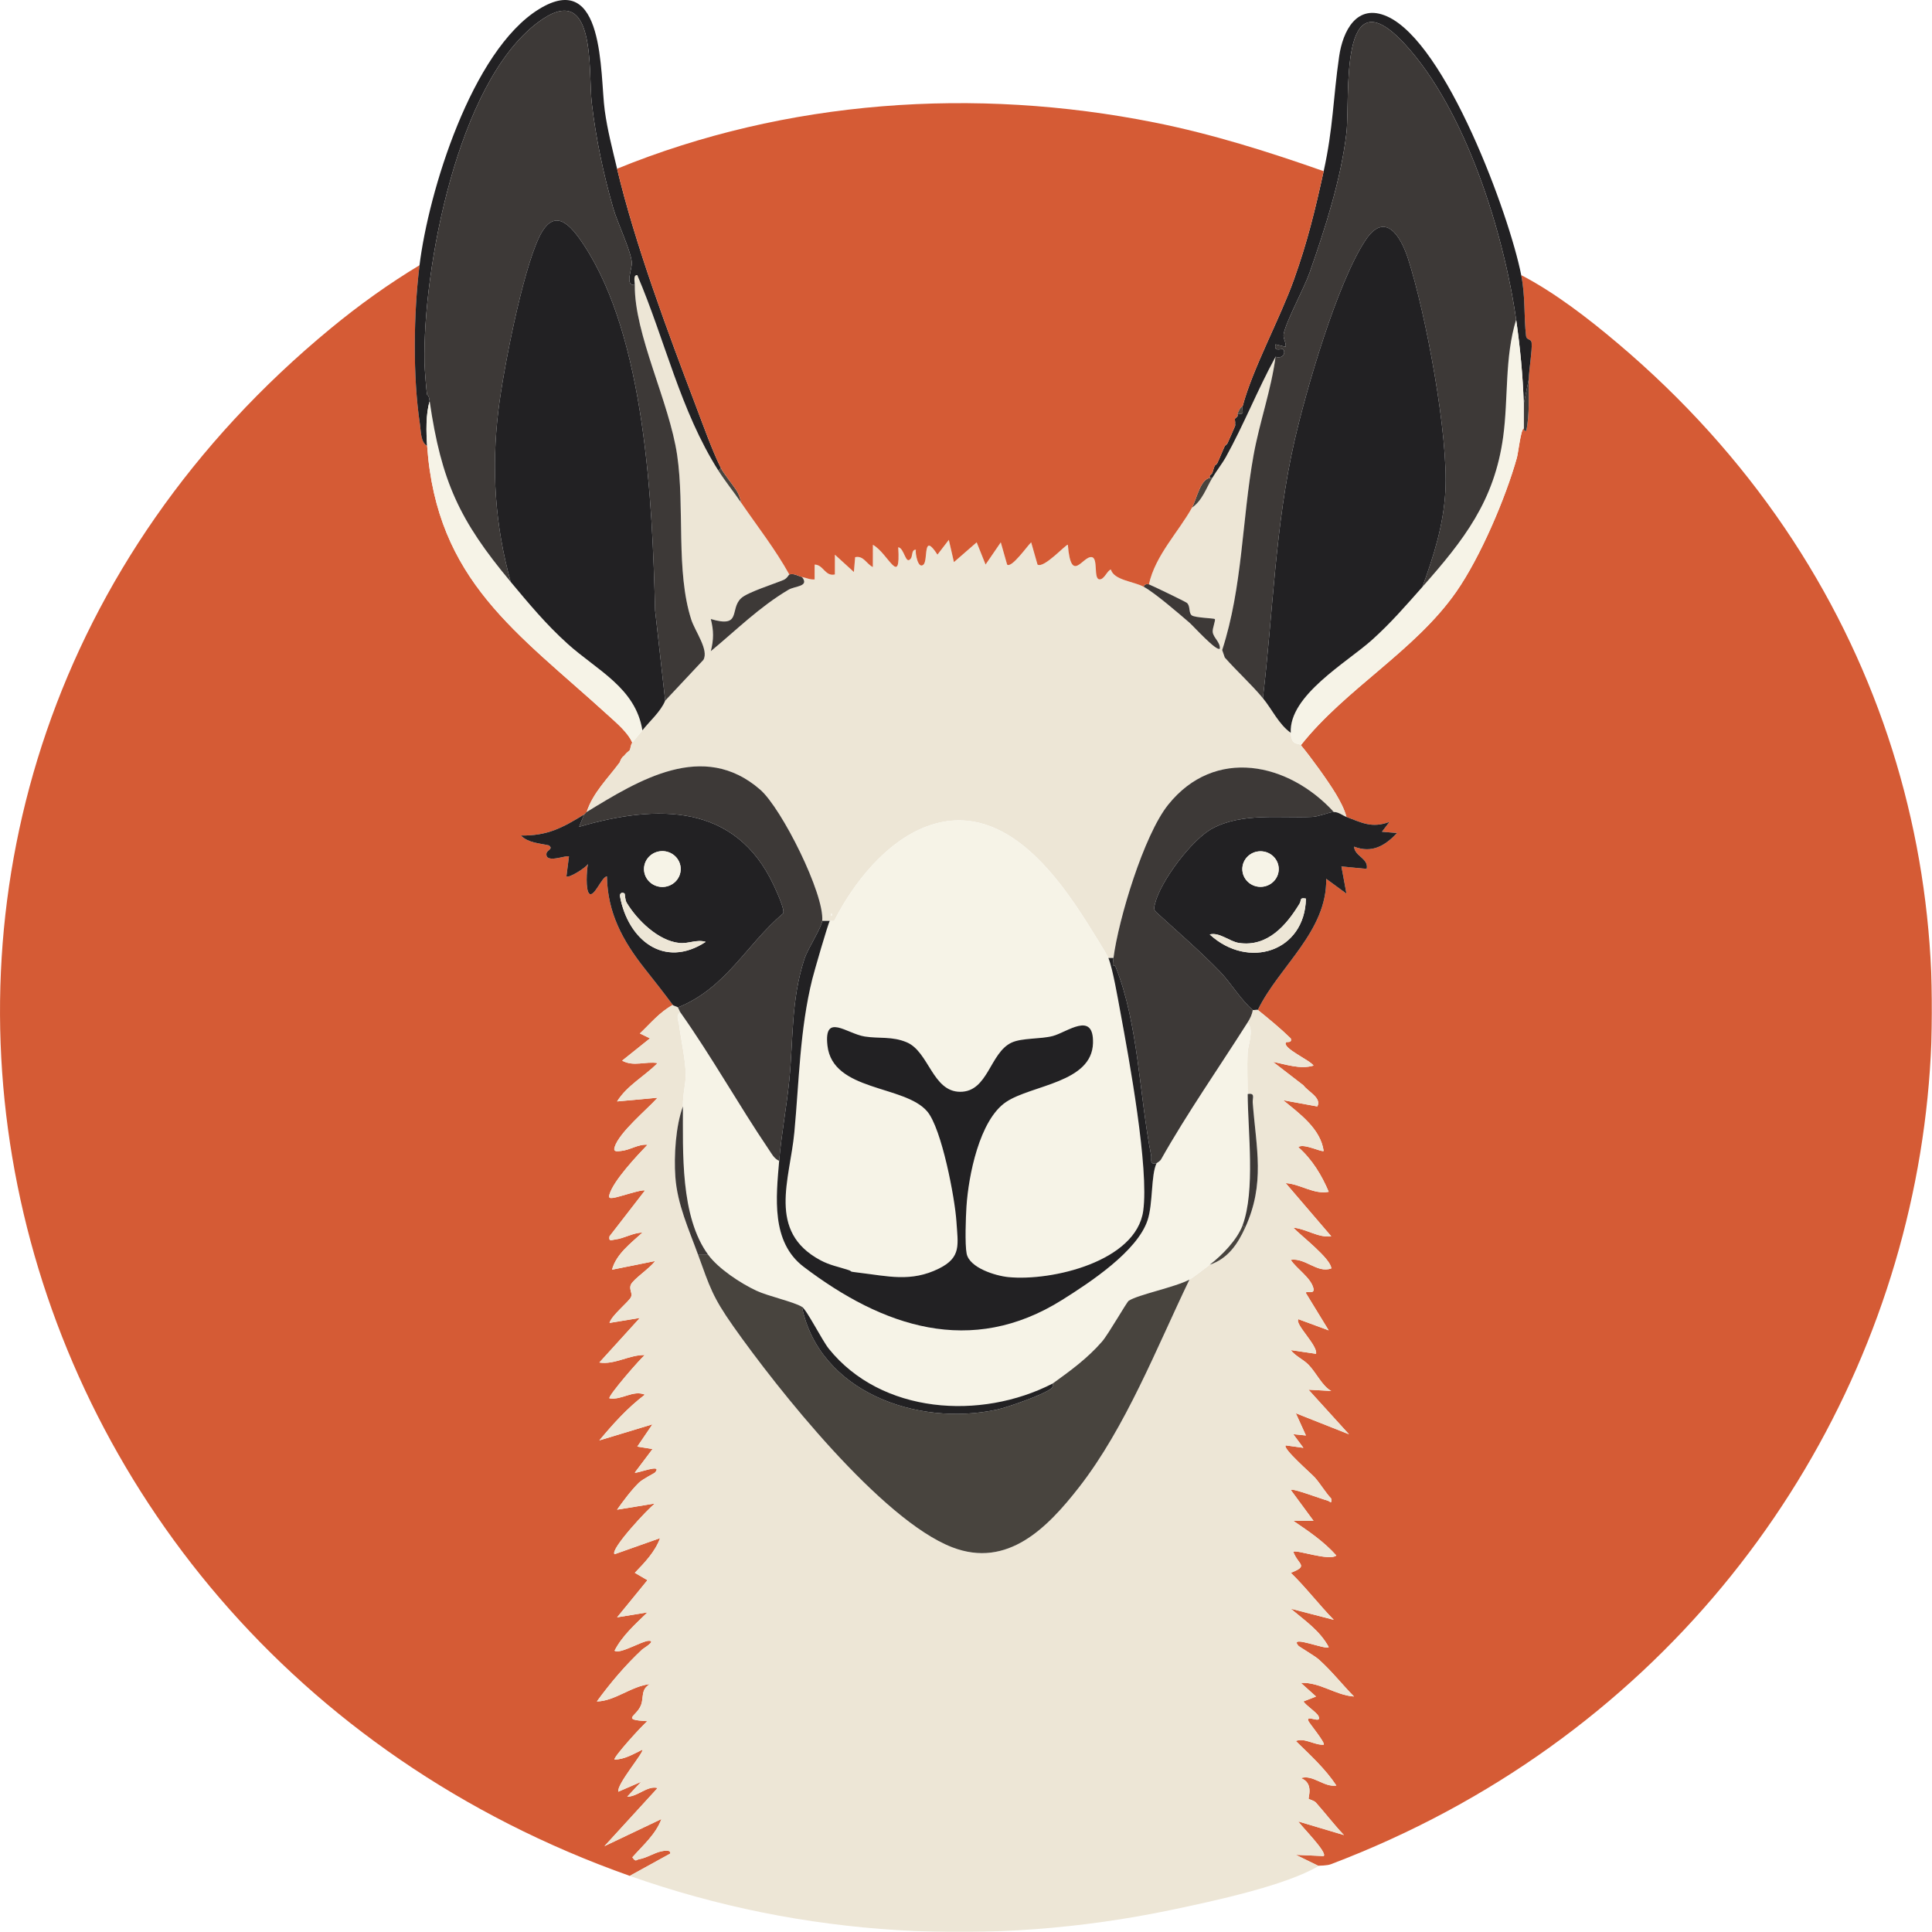 <svg height="2048" viewBox="0 0 2048 2048" width="2048" xmlns="http://www.w3.org/2000/svg" xmlns:xlink="http://www.w3.org/1999/xlink"><mask id="a" fill="#fff"><path d="m0 0h714.652v1686.385h-714.652z" fill="#fff" fill-rule="evenodd"/></mask><mask id="b" fill="#fff"><path d="m0 0h802.652v982.685h-802.652z" fill="#fff" fill-rule="evenodd"/></mask><g fill="none" fill-rule="evenodd"><path d="m452.773 472.589c10.167 143.261 95.561 197.895 192.024 285.804 8.714 7.939 21.026 18.272 25.435 28.918-1.909 2.494-1.823 6.727-2.685 7.868-.819 1.083-3.369 2.573-5.369 5.245-.709.947-1.96 1.647-2.685 2.623-1.756 2.368-2.183 4.563-2.685 5.245-12.336 16.801-28.28 31.952-34.901 52.454-.956.582-1.683 2.012-2.685 2.623-22.608 13.835-38.654 22.791-67.104 22.28 7.815 7.884 19.397 8.141 29.564 10.459 5.399 3.611-1.871 5.211-2.371 8.345-1.871 11.81 21.499 1.374 23.789 3.517l-2.655 20.953c2.269 2.463 20.613-9.132 22.831-13.048-1.401 6.2-2.757 27.732 1.353 31.409 5.122 4.579 13.176-17.876 18.728-18.348.564 38.758 16.913 68.643 40.378 98.272 10.94 13.816 18.978 24.005 29.451 38.108-13.815 7.438-23.7 19.631-34.877 30.198l10.701 5.196-29.505 23.63c12.347 6.764 24.769.435 37.559 2.596-14.033 14.142-32.192 23.533-42.941 40.638l42.941-3.921c-11.464 12.757-40.864 36.786-45.589 52.517-1.595 5.308 3.034 4.23 6.661 3.903 9.939-.902 18.25-7.42 28.229-6.575-10.959 11.417-35.832 37.751-40.251 52.511-1.205 4.021.209 4.249 3.869 3.811 5.93-.713 31.279-9.589 33.671-7.776l-37.564 48.527c-1.009 5.893 2.07 3.806 6.092 3.341 9.38-1.081 19.042-7.291 28.788-7.283-12.205 11.199-27.797 22.739-32.203 39.301l45.613-9.179c-4.478 6.919-23.045 19.153-25.623 25.031-2.185 4.98 1.914 8.883.234 12.964-2.048 4.975-20.54 19.308-22.903 27.604l32.184-5.277-42.928 47.235c16.017 2.722 32.106-8.458 48.338-7.881-3.447 1.925-40.031 44.093-37.612 45.871 13.123 2.119 24.782-9.127 37.572-3.921-18.479 13.982-33.639 30.89-48.311 48.507l56.322-17.05-16.079 23.607 16.122 2.636-18.766 24.915c1.78 1.542 30.264-10.407 21.443-.037-.652.766-12.986 6.777-17.142 10.824-7.968 7.755-16.626 19.387-23.107 28.54l40.217-6.557c-6.473 4.427-48.072 48.871-42.888 53.778l48.252-17.066c-5.278 14.472-16.111 25.721-26.766 36.783l13.38 7.8-32.176 39.393 32.184-5.277c-12.822 12.515-26.6 24.546-34.887 40.638 5.563 4.099 28.761-10.289 36.206-10.504 8.497-.247-5.845 8.23-6.728 9.053-18.006 16.78-33.779 35.474-48.257 55.255 19.217-.362 36.598-16.35 56.311-18.398-10.017 5.717-6.336 14.05-9.461 22.204-4.824 12.594-22.079 15.377 6.816 17.15-4.416 2.943-37.038 39.002-34.887 40.638 10.795-.126 20.21-6.024 29.505-10.464 2.271 2.287-27.451 36.733-25.507 44.531l24.146-10.483-14.701 15.762c11.273.005 21.349-12.088 32.184-9.172l-56.349 61.623 60.421-28.768c-6.078 16.421-19.689 27.866-30.836 40.607 3.807 5.397 3.861 2.573 7.27 1.988 8.043-1.382 15.893-6.829 23.714-8.403 2.532-.509 9.971-1.98 9.198 2.434l-42.936 23.638c-715.279-253.183-909.9-1151.796-316.83-1640.525 29.499-24.31 61.168-47.103 94.001-66.842-6.29 51.163-7.265 117.848.448 168.725 1.042 6.864.658 19.24 7.606 22.731" fill="#d55b35"/><path d="m64.432 1686.385-24.149-11.815 29.505 1.309c4.314-3.808-23.896-31.776-26.833-36.676l48.311 14.412c-10.341-10.916-19.553-22.993-29.505-34.21-2.397-2.704-7.359-3.483-7.863-4.181-.765-1.067 5.807-16.72-8.245-21.957 12.803-4.173 24.337 9.945 37.599 7.855-11.802-17.805-27.738-32.306-42.968-47.195 9.407-3.735 19.762 4.524 29.518 3.921 2.153-1.652-14.962-22.505-16.079-24.934-3.659-7.957 14.495 3.771 10.685-5.164-1.702-4-13.045-11.157-16.07-15.786l13.386-5.196-16.07-14.435c20.038-1.067 36.547 13.006 56.311 14.425-12.752-12.961-23.837-27.239-37.494-39.406-4.051-3.611-20.436-13.213-21.494-14.435-10.621-12.279 30.576 5.295 32.176 1.38-9.59-17.614-25.322-28.021-40.251-40.644l45.586 11.802c-15.826-16.221-29.787-34.596-45.532-49.855 19.595-7.535 7.678-8.387 2.644-22.282 3.063-2.659 38.219 10.242 45.613 3.934-13.088-14.729-29.352-25.668-45.613-36.744l21.451.026-24.135-32.784c2.258-1.975 32.187 9.56 38.308 11.078 3.544.879 5.144 4.967 4.602-1.867-6.451-6.916-11.174-15.298-17.386-22.369-3.506-3.989-34.469-30.769-30.893-34.05l18.766 2.596-10.712-14.425 13.391 1.314-10.72-23.567 56.322 22.295-42.885-47.25 24.127 1.353c-9.412-4.952-15.893-19.327-24.014-27.69-5.683-5.856-13.813-9.043-18.906-15.626l26.82 3.931c1.879-9.004-22.871-31.464-18.752-36.702l32.13 11.834-24.09-39.387c-.856-3.31 9.603 2.082 7.933-5.098-2.647-11.372-17.893-20.711-24.055-30.266 15.689-2.332 27.926 14.477 42.982 9.127-.263-10.305-32.501-34.973-40.297-43.222 13.555 1.112 26.592 10.981 40.257 9.166l-48.311-56.375c15.456.871 29.991 12.332 45.61 9.185-7.412-17.664-17.644-34.415-32.173-47.253 4.693-4.747 25.188 5.673 26.815 3.937-3.302-23.523-25.427-39.448-42.923-53.768l36.192 6.607c4.924-9.022-9.813-15.657-14.691-22.366l-32.235-24.858c13.95 2.628 28.605 8.159 42.923 3.926-3.487-5.673-33.771-18.734-29.172-24.685.596-.771 6.835 1.004 5.004-4.141-10.937-10.701-23.021-20.564-34.882-30.198 22.656-46.453 73.399-83.105 72.5-138.989l21.451 15.71-5.343-28.823 26.82 2.596c2.279-11.225-12.913-13.31-13.394-23.581 19.118 7.375 32.823-1.007 45.61-14.448l-16.081-1.324 8.025-10.454c-18.82 6.987-29.344.787-45.623-5.256-2.204-8.374-6.806-16.971-11.26-24.407-8.239-13.748-26.75-39.359-37.065-51.651 47.473-59.973 121.071-99.882 164.864-162.845 25.402-36.526 52.166-99.127 64.134-141.916 1.375-4.915 4.255-30.704 7.254-30.942.188-.016-.392 3.079 2.658 2.623 3.828-18.173 2.261-38.071 2.712-55.076.306-11.516 3.619-29.185 2.985-38.123-.349-4.936-5.308-2.589-5.906-7.608-2.454-20.585-.521-41.027-5.133-64.421 35.733 18.584 71.214 46.039 102.058 72.084 564.411 476.646 378.441 1353.865-303.976 1612.499-3.879 1.471-12.191 1.403-12.857 1.802" fill="#d55b35" mask="url(#a)" transform="translate(1333.348 291.624)"/><path d="m1620.609 401.776c-.451 17.005 1.117 36.904-2.712 55.076-3.05.456-2.47-2.638-2.658-2.623v-26.227z" fill="#3d3937"/><path d="m656.809 808.292c.502-.682.929-2.877 2.685-5.245z" fill="#f6f3e7"/><path d="m662.178 800.424c2-2.673 4.551-4.162 5.369-5.245z" fill="#f6f3e7"/><path d="m85.896 2.623c1.106 1.537 1.584 3.693 2.685 5.245-5.289 2.662-1.898 9.132-1.38 13.1 2.048 15.684 7.187 39.005 7.042 53.844-.091 9.489-3.02 18.736-2.977 32.718-7.627 20.633-9.614 52.239-8.019 74.712 2.065 29.125 14.323 55.624 24.127 82.649 12.403 34.189 15.316 44.51 36.992 75.326 46.783 66.516 157.295 205.692 232.332 234.625 58.765 22.66 101.118-20.842 134.489-63.645 49.497-63.495 82.331-148.074 117.014-220.08 3.224-1.702 17.185-12.455 21.477-15.736 19.405-6.565 29.642-21.928 37.586-39.34 21.443-46.996 11.713-84.018 8.019-132.529-.381-5.009 3.007-10.551-5.334-9.095-.083-14.33-.733-29.067-.11-43.382.443-10.166 7.163-23.305.11-32.676 2.513-3.965 4.747-8.387 5.369-13.113.647.535 4.704-.54 5.369 0 11.861 9.633 23.945 19.497 34.882 30.198 1.831 5.146-4.408 3.37-5.004 4.141-4.599 5.951 25.684 19.012 29.172 24.685-14.317 4.233-28.973-1.298-42.923-3.926l32.235 24.858c4.878 6.709 19.614 13.344 14.691 22.366l-36.192-6.607c17.496 14.32 39.621 30.245 42.923 53.768-1.627 1.736-22.122-8.684-26.815-3.937 14.529 12.838 24.761 29.589 32.173 47.253-15.619 3.147-30.154-8.314-45.61-9.185l48.311 56.375c-13.665 1.815-26.705-8.054-40.257-9.166 7.796 8.248 40.034 32.917 40.297 43.222-15.056 5.35-27.292-11.459-42.982-9.127 6.161 9.554 21.408 18.894 24.055 30.266 1.67 7.181-8.79 1.789-7.933 5.098l24.09 39.387-32.13-11.834c-4.118 5.237 20.632 27.698 18.752 36.702l-26.82-3.931c5.093 6.583 13.222 9.769 18.906 15.626 8.121 8.364 14.602 22.739 24.014 27.69l-24.127-1.353 42.885 47.25-56.322-22.295 10.72 23.567-13.391-1.314 10.712 14.425-18.766-2.596c-3.576 3.281 27.386 30.061 30.893 34.05 6.212 7.071 10.935 15.453 17.386 22.369.542 6.835-1.058 2.746-4.602 1.867-6.121-1.519-36.05-13.053-38.308-11.078l24.135 32.784-21.451-.026c16.261 11.076 32.525 22.015 45.613 36.744-7.394 6.308-42.549-6.593-45.613-3.934 5.034 13.895 16.951 14.747-2.644 22.282 15.746 15.259 29.706 33.633 45.532 49.855l-45.586-11.802c14.93 12.623 30.662 23.03 40.251 40.644-1.6 3.916-42.796-13.659-32.176-1.38 1.058 1.222 17.44 10.824 21.494 14.435 13.657 12.167 24.742 26.445 37.494 39.406-19.765-1.419-36.275-15.492-56.311-14.425l16.07 14.435-13.386 5.196c3.026 4.629 14.368 11.789 16.07 15.786 3.81 8.935-14.344-2.793-10.685 5.164 1.117 2.429 18.232 23.282 16.079 24.934-9.756.603-20.111-7.656-29.518-3.921 15.23 14.889 31.166 29.39 42.968 47.195-13.262 2.09-24.796-12.028-37.599-7.855 14.052 5.237 7.477 20.89 8.245 21.957.505.698 5.466 1.477 7.863 4.181 9.952 11.217 19.163 23.295 29.505 34.21l-48.311-14.412c2.937 4.899 31.148 32.867 26.833 36.678l-29.505-1.311 24.149 11.815c-34.659 20.73-111.194 37.156-155.207 46.39-192.25 40.339-390.696 29.348-575.026-35.899l42.936-23.638c.773-4.414-6.666-2.943-9.198-2.434-7.82 1.574-15.67 7.021-23.714 8.403-3.41.585-3.463 3.409-7.27-1.988 11.147-12.741 24.758-24.186 30.836-40.607l-60.421 28.768 56.349-61.623c-10.835-2.916-20.911 9.177-32.184 9.172l14.701-15.762-24.146 10.483c-1.944-7.797 27.778-42.244 25.507-44.531-9.294 4.44-18.71 10.339-29.505 10.465-2.15-1.637 30.471-37.696 34.887-40.638-28.895-1.773-11.641-4.556-6.816-17.15 3.125-8.154-.556-16.486 9.461-22.204-19.714 2.048-37.094 18.036-56.311 18.398 14.478-19.78 30.251-38.475 48.257-55.255.883-.824 15.225-9.3 6.728-9.053-7.445.215-30.643 14.603-36.206 10.504 8.288-16.093 22.065-28.123 34.887-40.638l-32.184 5.277 32.176-39.393-13.38-7.8c10.655-11.062 21.488-22.311 26.766-36.783l-48.252 17.066c-5.184-4.907 36.415-49.351 42.888-53.778l-40.217 6.557c6.481-9.153 15.139-20.785 23.107-28.54 4.156-4.047 16.489-10.058 17.142-10.824 8.822-10.37-19.663 1.579-21.443.037l18.766-24.915-16.122-2.636 16.079-23.607-56.322 17.05c14.672-17.617 29.832-34.525 48.311-48.507-12.79-5.206-24.449 6.04-37.572 3.921-2.419-1.778 34.165-43.946 37.612-45.871-16.232-.577-32.321 10.604-48.338 7.881l42.928-47.235-32.184 5.277c2.363-8.296 20.855-22.629 22.903-27.604 1.681-4.081-2.419-7.983-.234-12.964 2.577-5.877 21.145-18.112 25.623-25.031l-45.613 9.179c4.406-16.562 19.998-28.102 32.203-39.301-9.745-.008-19.408 6.203-28.788 7.283-4.022.464-7.101 2.552-6.092-3.341l37.564-48.527c-2.392-1.812-27.741 7.063-33.671 7.776-3.659.438-5.074.21-3.869-3.811 4.419-14.76 29.293-41.095 40.251-52.511-9.979-.845-18.291 5.673-28.229 6.575-3.627.328-8.255 1.406-6.661-3.903 4.725-15.731 34.125-39.76 45.589-52.517l-42.941 3.921c10.749-17.105 28.909-26.497 42.941-40.638-12.79-2.161-25.212 4.167-37.559-2.596l29.505-23.63-10.701-5.196c11.176-10.567 21.061-22.76 34.877-30.198.733.986 4.634 1.6 5.369 2.623" fill="#ede6d6" mask="url(#b)" transform="translate(632.66 1065.315)"/><path d="m825.944 1230.544c-3.214 38.362-8.822 85.901 25.966 112.324 83.706 63.582 177.385 95.767 273.969 35.126 29.668-18.626 79.681-51.517 90.613-84.576 5.839-17.664 3.463-47.578 9.469-60.251.234-.49 3.56-1.936 4.894-4.301 27.593-48.944 61.573-97.545 91.754-145.192 7.053 9.371.333 22.51-.11 32.676-.623 14.315.027 29.051.11 43.382.228 39.76 8.153 102.445-5.369 139.002-5.756 15.56-21.963 32.075-34.901 41.963-4.293 3.281-18.253 14.034-21.477 15.736-15.496 8.18-54.201 15.833-64.336 22.387-2.188 1.416-21.335 35.186-28.254 43.211-15.209 17.64-33.618 31.047-52.383 44.554-76.315 39.214-181.715 32.346-237.369-36.938-6.897-8.587-23.424-41.362-28.415-44.365-9.018-5.429-35.682-11.212-48.284-17.087-16.726-7.797-40.238-23.292-51.049-37.99-29.875-40.623-26.696-109.426-26.847-157.361-.043-13.982 2.886-23.229 2.977-32.718.145-14.839-4.994-38.16-7.042-53.844-.518-3.968-3.909-10.438 1.38-13.1 33.414 47.174 61.546 97.842 93.897 145.611 3.012 4.448 5.426 9.436 10.806 11.75" fill="#f6f3e7"/><path d="m750.773 1330.206c10.811 14.698 34.324 30.192 51.049 37.99 12.602 5.875 39.266 11.658 48.284 17.087 18.444 89.942 122.037 127.347 206.796 108.915 11.456-2.492 49.033-15.697 57.288-22.196 2.768-2.179 1.466-5.248 1.699-5.416 18.766-13.507 37.175-26.914 52.383-44.554 6.918-8.025 26.066-41.795 28.254-43.211 10.135-6.554 48.84-14.207 64.336-22.387-34.683 72.006-67.517 156.585-117.014 220.08-33.371 42.802-75.724 86.305-134.489 63.645-75.037-28.933-185.549-168.109-232.332-234.625-21.676-30.817-24.589-41.137-36.992-75.326z" fill="#48443e"/><path d="m750.773 1330.206h-10.739c-9.804-27.024-22.063-53.524-24.127-82.649-1.595-22.474.392-54.08 8.019-74.712.15 47.935-3.028 116.738 26.847 157.361" fill="#3d3937"/><path d="m1322.609 1159.732c8.341-1.456 4.953 4.086 5.334 9.095 3.694 48.512 13.423 85.534-8.019 132.529l-2.685-2.623c13.523-36.558 5.598-99.242 5.369-139.002" fill="#3d3937"/><path d="m1319.925 1301.356c-7.944 17.412-18.181 32.776-37.586 39.34 12.937-9.888 29.145-26.403 34.901-41.963z" fill="#48443e"/><path d="m1115.889 1466.585c-.234.168 1.069 3.236-1.699 5.416-8.255 6.499-45.833 19.704-57.288 22.196-84.758 18.432-188.352-18.972-206.796-108.915 4.991 3.003 21.518 35.779 28.415 44.365 55.653 69.283 161.054 76.152 237.369 36.938" fill="#222123"/><path d="m880.98 968.276v2.623c1.742-.873 1.742-1.749 0-2.623m-119.468-469.46c7.678 12.083 16.207 22.484 24.162 34.095 17.217 25.125 36.254 49.406 51.009 76.058-.4.134-2.373 4.233-6.049 5.775-10.433 4.377-37.991 13.019-44.848 19.25-12.766 11.603.985 32.141-32.315 22.198 3.171 12.287 3.163 21.794.013 34.079 27.341-22.618 51.43-46.765 82.326-65.1 7.018-4.165 22.573-3.205 14.296-13.58 4.446.921 8.669 3.087 13.41 2.612l.027-15.712c9.329.063 11.039 12.833 21.451 10.465l.04-20.968 20.122 18.346 1.342-15.71c9.072-1.907 11.936 7.212 18.752 10.478l.054-23.604c16.25 9.006 29.585 46.199 26.847 2.623 6.655.726 7.775 20.019 13.558 11.587 1.694-2.468.55-9.413 5.181-8.951-.945 3.003 2.18 21.183 8.043 15.712 5.171-4.826-1.082-35.183 14.803-10.533l12.049-15.678 5.431 23.596 24.1-20.974 9.429 23.546 16.122-23.539 6.717 23.583c4.779 4.16 21.848-20.389 25.499-23.583l6.731 23.581c6.773 4.474 30.56-22.107 32.152-20.966 3.493 42.619 15.77 11.34 25.472 13.095 6.924 1.254 1.434 23.3 8.102 23.552 5.133.194 8.097-9.439 12.043-10.417 3.265 11.406 24.508 12.591 34.955 18.351 11.917 6.57 37 28.199 48.362 37.992 3.793 3.27 28.815 30.953 32.165 27.562.663-6.85-6.757-11.43-7.533-17.622-.491-3.945 3.353-12.665 2.191-13.824-.862-.858-20.852-1.324-24.302-3.824-3.702-2.683-1.324-9.919-5.224-13.255-1.697-1.448-37.798-18.828-40.289-19.652 6.556-30.452 31.287-55.454 45.64-81.303 11.085-7.758 14.927-20.486 21.477-31.472 4.295-7.202 11.112-16.166 14.172-21.682 19.287-34.735 33.907-71.995 52.945-106.83-4.591 35.194-16.97 69.21-23.316 104.422-12.371 68.622-11.541 139.582-33.247 206.465l2.722 7.918c12.886 14.603 28.023 28.238 40.418 43.125 9.391 11.278 16.726 27.633 29.531 36.718.746 14.506 8.416 10.346 10.739 13.113 10.315 12.293 28.825 37.903 37.065 51.651 4.454 7.435 9.055 16.032 11.26 24.407-4.373-1.623-8.331-5.308-13.423-5.245-48.01-52.451-126.14-69.394-175.621-7.648-25.757 32.138-52.577 121.152-57.946 162.386h-5.369c-1.721-4.204-16.409-27.557-20.363-33.872-35.596-56.873-93.091-134.937-172.091-105.618-43.465 16.129-78.275 60.752-98.01 99.725-.604 1.193-4.674.168-4.851.425h-8.054c2.489-28.346-42.952-119.227-65.718-139.057-60.435-52.637-128.934-9.937-183.957 23.659 6.62-20.502 22.565-35.653 34.901-52.454l2.685-5.245c.725-.976 1.976-1.676 2.685-2.623l5.369-5.245c.862-1.141.776-5.374 2.685-7.868 2.129-2.783 7.504-9.025 10.739-13.113 7.987-10.092 19.351-19.783 24.162-31.472l40.426-43.143c6.239-10.357-8.814-30.373-12.819-42.836-16.479-51.292-6.782-118.781-14.921-174.256-8.301-56.571-45.465-127.814-44.901-180.375.032-2.987-1.992-11.044 2.65-10.472 29.446 68.838 45.589 143.678 85.945 207.174" fill="#ede6d6"/><path d="m871.583 976.144c-.631 7.189-15.313 29.466-18.916 40.531-14.221 43.662-11.619 84.839-16.011 128.606-2.819 28.115-8.382 57.45-10.712 85.263-5.38-2.313-7.794-7.302-10.806-11.75-32.35-47.77-60.483-98.437-93.897-145.611-1.101-1.553-1.579-3.708-2.685-5.245 51.149-20.483 72.556-66.661 111.578-99.683 2.277-3.535-7.469-24.459-9.944-29.765-40.426-86.606-123.071-86.339-206.323-62.021l5.356-13.1c1.001-.611 1.729-2.04 2.685-2.623 55.023-33.597 123.522-76.296 183.957-23.659 22.766 19.83 68.207 110.711 65.718 139.057" fill="#3d3937"/><path d="m662.15 947.29c-1.192-1.285-5.812-1.862-4.827 3.386 8.478 45.199 46.426 76.782 90.753 47.749-9.488-2.937-17.998 2.153-27.883 1.172-22.565-2.235-44.963-24.493-55.895-42.658-1.85-3.074-1.809-9.284-2.148-9.649m59.42-26.075c0-10.493-8.709-18.999-19.448-18.999-10.741 0-19.448 8.505-19.448 18.999 0 10.491 8.706 18.996 19.448 18.996 10.739 0 19.448-8.505 19.448-18.996m-102.345-57.846-5.356 13.1c83.252-24.318 165.897-24.588 206.32 62.021 2.475 5.303 12.221 26.229 9.944 29.765-39.022 33.022-60.427 79.197-111.575 99.683-.738-1.023-4.639-1.637-5.369-2.623-10.476-14.102-18.511-24.291-29.454-38.108-23.464-29.631-39.811-59.514-40.375-98.272-5.555.469-13.609 22.927-18.728 18.348-4.11-3.677-2.757-25.212-1.356-31.409-2.218 3.913-20.562 15.511-22.831 13.048l2.658-20.955c-2.293-2.143-25.663 8.293-23.789-3.514.497-3.134 7.767-4.734 2.371-8.345-10.167-2.318-21.749-2.578-29.566-10.459 28.45.511 44.496-8.448 67.106-22.28" fill="#222123"/><path d="m1413.888 860.746c-4.972.06-15.614 4.883-22.868 5.203-34.549 1.513-73.987-4.632-105.682 12.151-21.754 11.519-55.342 56.291-60.915 79.727-.883 3.719-2.102 6.045 1.35 9.234 22.686 20.706 45.967 40.762 67.375 62.779 11.45 11.773 22.586 30.601 34.831 40.72-.623 4.726-2.857 9.148-5.369 13.113-30.181 47.646-64.161 96.247-91.754 145.192-1.334 2.366-4.661 3.811-4.894 4.301-8.049 1.537-4.798-3.806-5.756-8.665-12.583-63.715-13.431-139.123-37.435-199.122-2.175-5.437-4.199 3.543-2.448-9.895 5.369-41.234 32.189-130.248 57.946-162.386 49.481-61.746 127.611-44.803 175.621 7.648" fill="#3d3937"/><path d="m1217.907 619.459c2.491.824 38.592 18.204 40.289 19.652 3.901 3.336 1.522 10.572 5.224 13.255 3.45 2.499 23.44 2.966 24.302 3.824 1.162 1.159-2.682 9.88-2.191 13.824.776 6.192 8.196 10.771 7.533 17.622-3.35 3.391-28.372-24.291-32.165-27.562-11.362-9.793-36.445-31.422-48.362-37.992-.29-2.704 3.509-3.239 5.369-2.623" fill="#3d3937"/><g fill="#48443e"><path d="m1282.339 506.684h2.685c-6.551 10.986-10.392 23.714-21.477 31.472 4.779-8.605 8.757-29.935 18.793-31.472"/><path d="m1298.447 472.589 2.685-2.623c-.795 1.713-2.575 2.389-2.685 2.623"/><path d="m1282.339 504.061 2.685-2.623c-.499 1.214-1.423 2.145-2.685 2.623"/><path d="m1287.709 493.57 2.685-2.623c-.808 1.686-2.612 2.452-2.685 2.623"/></g><path d="m1612.555 291.624c4.612 23.394 2.679 43.836 5.133 64.421.599 5.02 5.557 2.673 5.906 7.608.634 8.938-2.679 26.607-2.985 38.123l-5.369 26.227c-.924-29.804-3.842-59.687-8.054-89.171-13.131-91.936-53.549-222.514-118.198-292.358-70.757-76.449-57.5 57.833-61.705 94.317-5.616 48.719-22.729 101.755-39.016 148.095-6.049 17.215-24.753 51.064-27.507 65.048-.937 4.765 2.765 8.983 2.102 13.738l-10.701-2.604c-2.435 8.707 6.948 3.95 8.033 5.245 3.487 4.16-1.315 10.604-8.051 7.86-19.037 34.834-33.658 72.095-52.945 106.83-3.061 5.516-9.877 14.48-14.172 21.682h-2.685v-2.623c1.262-.477 2.185-1.408 2.685-2.623.846-2.056 1.267-4.529 2.685-7.868.072-.17 1.877-.936 2.685-2.623 2.475-5.161 5.138-12.159 8.054-18.359.11-.233 1.893-.91 2.685-2.623 2.499-5.397 5.697-12.838 8.054-18.359 1.64-3.842-.081-2.421 0-2.623.515-1.28-.491-3.861 0-5.245.126-.354 2.167-1.151 2.685-2.623.29-.821-.325-1.943 0-2.623 8.736 1.461 4.086-3.058 5.369-7.868 10.755-40.316 39.481-92.528 54.421-134.357 14.487-40.555 22.388-73.613 31.489-114.797 10.151-45.939 9.931-76.984 16.398-121.671 3.869-26.73 18.559-56.797 50.88-42.401 62.502 27.842 129.496 210.148 142.127 274.225" fill="#222123"/><path d="m1615.239 428.003v26.227c-2.999.239-5.879 26.028-7.254 30.942-11.968 42.789-38.732 105.39-64.134 141.916-43.792 62.963-117.39 102.872-164.864 162.845-2.322-2.767-9.992 1.393-10.739-13.113-2.04-39.623 59.428-74.542 85.947-98.314 19.869-17.808 36.214-36.707 53.656-56.424 43.916-49.645 76.317-91.073 85.566-159.008 5.606-41.176 1.412-84.214 13.767-124.242 4.212 29.484 7.131 59.367 8.054 89.171" fill="#f6f3e7"/><path d="m1607.185 338.832c-12.355 40.027-8.161 83.066-13.767 124.242-9.249 67.935-41.65 109.363-85.566 159.008 12.113-33.615 22.135-64.744 24.275-100.863 3.525-59.503-20.755-189.185-39.68-247.329-7.651-23.504-24.149-50.731-45.081-19.062-29.891 45.215-62.65 158.001-75.125 212.482-20.473 89.386-22.704 181.972-33.524 272.793-12.395-14.886-27.531-28.522-40.418-43.125l-2.722-7.918c21.706-66.884 20.876-137.843 33.247-206.465 6.347-35.212 18.726-69.228 23.316-104.422 6.736 2.743 11.539-3.701 8.051-7.86-1.085-1.296-10.468 3.462-8.033-5.245l10.701 2.604c.663-4.755-3.039-8.972-2.102-13.738 2.754-13.984 21.459-47.832 27.507-65.048 16.288-46.34 33.4-99.376 39.016-148.095 4.204-36.484-9.053-170.765 61.705-94.317 64.65 69.845 105.068 200.423 118.198 292.358" fill="#3d3937"/><path d="m1507.852 622.082c-17.442 19.717-33.787 38.616-53.656 56.424-26.519 23.772-87.988 58.69-85.947 98.314-12.806-9.085-20.14-25.44-29.531-36.718 10.819-90.821 13.05-183.407 33.524-272.793 12.476-54.481 45.234-167.267 75.125-212.482 20.932-31.669 37.43-4.443 45.081 19.062 18.924 58.145 43.205 187.826 39.68 247.329-2.14 36.12-12.162 67.248-24.275 100.863" fill="#222123"/><path d="m654.124 178.848c18.948 79.664 53.763 173.129 83.179 250.511 7.657 20.147 17.585 48.137 26.892 66.834l-2.685 2.623c-40.356-63.495-56.499-138.336-85.945-207.174-4.642-.572-2.618 7.485-2.65 10.472-11.316.839-2.405-17.352-3.168-24.21-1.509-13.562-15.147-41.478-19.644-57.101-10.556-36.702-18.318-73.519-22.798-111.485-3.952-33.476 5.638-133.13-57.686-85.145-85.045 64.445-121.503 261.151-119.632 360.674.099 5.222 1.968 30.426 2.795 33.536.736 2.759 1.377-1.899 2.674 6.997-4.196 13.342-3.686 33.09-2.685 47.208-6.948-3.491-6.564-15.867-7.606-22.731-7.713-50.877-6.739-117.562-.448-168.725 9.579-77.92 55.259-227.216 126.354-271.277 70.465-43.67 64.87 69.737 69.957 107.037 2.897 21.244 8.161 41.223 13.093 61.956" fill="#222123"/><path d="m541.368 616.836c19.569 23.407 37.39 44.932 60.335 65.635 31.021 27.995 72.035 46.592 79.268 91.726-3.235 4.089-8.61 10.331-10.739 13.113-4.408-10.645-16.72-20.979-25.435-28.918-96.463-87.91-181.858-142.543-192.024-285.804-1.001-14.118-1.511-33.867 2.685-47.208 12.376 84.925 31.593 126.484 85.91 191.456" fill="#f6f3e7"/><path d="m850.106 611.591c8.277 10.375-7.278 9.415-14.296 13.58-30.895 18.335-54.985 42.482-82.326 65.1 3.149-12.285 3.157-21.792-.013-34.079 33.301 9.943 19.55-10.596 32.315-22.198 6.857-6.231 34.415-14.873 44.848-19.25 3.675-1.542 5.649-5.641 6.049-5.775 4.827-1.61 9.611 1.833 13.423 2.623" fill="#3d3937"/><path d="m764.196 496.193c2.873 5.77 13.08 18.215 16.876 24.299 2.269 3.635 3.699 8.246 4.602 12.418-7.955-11.611-16.484-22.012-24.162-34.095z" fill="#48443e"/><path d="m455.458 425.38c-1.297-8.896-1.938-4.238-2.674-6.997-.827-3.111-2.695-28.314-2.795-33.536-1.871-99.523 34.587-296.229 119.632-360.674 63.324-47.985 53.734 51.669 57.686 85.145 4.481 37.966 12.242 74.783 22.798 111.485 4.497 15.623 18.135 43.539 19.644 57.101.762 6.858-8.148 25.049 3.168 24.21-.564 52.561 36.6 123.804 44.901 180.375 8.14 55.475-1.557 122.964 14.921 174.256 4.006 12.463 19.059 32.479 12.819 42.836l-40.426 43.143-10.712-95.754c-2.937-115.204-10.331-288.592-75.729-387.611-14.038-21.254-31.285-41.048-47.202-7.81-17.81 37.184-37.975 140.542-43.162 183.386-7.533 62.234-3.667 121.553 13.039 181.901-54.316-64.972-73.533-106.531-85.91-191.456" fill="#3d3937"/><path d="m705.133 742.725c-4.811 11.689-16.175 21.38-24.162 31.472-7.233-45.134-48.246-63.731-79.268-91.726-22.946-20.703-40.767-42.228-60.335-65.635-16.707-60.348-20.573-119.668-13.039-181.901 5.187-42.844 25.351-146.201 43.162-183.386 15.917-33.237 33.164-13.444 47.202 7.81 65.399 99.019 72.792 272.408 75.729 387.611z" fill="#222123"/><path d="m879.637 976.144c.177-.257 4.247.768 4.851-.425 19.735-38.973 54.545-83.595 98.01-99.725 78.999-29.319 136.494 48.745 172.091 105.618 3.955 6.315 18.642 29.668 20.363 33.872 4.628 11.301 10.073 43.314 12.642 57.151 9.179 49.443 30.595 165.806 24.248 210.995-7.504 53.437-96.589 74.691-142.908 70.157-13.536-1.327-41.298-9.775-44.265-24.95-1.938-9.919-.913-38.525-.172-49.883 2.086-32.023 13.614-91.938 42.168-110.921 27.185-18.076 90.863-20.197 91.956-62.339.891-34.412-27.437-11.485-42.617-7.483-13.123 3.462-32.745 1.836-43.801 7.042-23.032 10.842-24.688 52.1-54.306 52.094-29.395-.003-33.193-42.461-56.641-52.435-15.547-6.614-29.462-3.75-44.681-6.182-19.037-3.042-43.387-25.639-39.457 9.578 5.466 48.989 81.837 41.625 105.779 69.879 15.359 18.128 29.365 92.03 30.946 116.639 1.587 24.69 5.496 38.021-18.621 49.946-29.577 14.624-54.155 7.957-84.782 4.333-12.717-1.505-5.353-.965-11.402-2.94-10.237-3.344-19.292-4.886-29.293-10.231-56.942-30.444-32.391-85.534-27.711-135.566 5.082-54.36 5.796-109.182 19.002-162.402 1.928-7.758 16.758-59.136 18.599-61.822" fill="#f6f3e7"/><path d="m879.637 976.144c-1.842 2.686-16.672 54.064-18.599 61.822-13.206 53.219-13.92 108.041-19.002 162.402-4.679 50.033-29.231 105.122 27.711 135.566 10 5.345 19.056 6.887 29.293 10.231 6.049 1.975-1.315 1.435 11.402 2.94 30.627 3.625 55.205 10.291 84.782-4.333 24.116-11.925 20.208-25.256 18.621-49.946-1.581-24.609-15.587-98.511-30.946-116.639-23.942-28.254-100.313-20.89-105.779-69.879-3.93-35.217 20.42-12.62 39.457-9.578 15.219 2.431 29.134-.433 44.681 6.182 23.448 9.974 27.247 52.433 56.641 52.435 29.617.005 31.274-41.252 54.306-52.094 11.056-5.206 30.678-3.58 43.801-7.042 15.179-4.002 43.508-26.93 42.617 7.483-1.093 42.141-64.771 44.263-91.956 62.339-28.554 18.983-40.082 78.898-42.168 110.921-.741 11.359-1.767 39.964.172 49.883 2.967 15.175 30.729 23.622 44.265 24.95 46.319 4.535 135.405-16.72 142.908-70.157 6.347-45.189-15.069-161.552-24.248-210.995-2.569-13.837-8.014-45.85-12.642-57.151h5.369c-1.75 13.439.274 4.459 2.448 9.895 24.004 59.999 24.852 135.406 37.435 199.122.958 4.86-2.293 10.202 5.756 8.665-6.006 12.673-3.63 42.587-9.469 60.251-10.932 33.059-60.945 65.95-90.613 84.576-96.584 60.642-190.263 28.456-273.969-35.126-34.788-26.424-29.18-73.962-25.966-112.324 2.33-27.814 7.893-57.148 10.712-85.263 4.392-43.767 1.791-84.943 16.011-128.606 3.603-11.065 18.285-33.342 18.916-40.531z" fill="#222123"/><path d="m880.98 968.276c1.742.873 1.742 1.749 0 2.623z" fill="#f6f3e7"/><path d="m721.568 921.214c0 10.493-8.706 18.999-19.448 18.999-10.739 0-19.445-8.505-19.445-18.999 0-10.493 8.706-18.999 19.445-18.999 10.741 0 19.448 8.505 19.448 18.999" fill="#f6f3e7"/><path d="m662.15 947.29c.338.365.298 6.575 2.148 9.649 10.932 18.165 33.33 40.423 55.895 42.658 9.885.981 18.395-4.11 27.883-1.172-44.327 29.033-82.275-2.549-90.753-47.749-.985-5.248 3.635-4.671 4.827-3.386" fill="#ede6d6"/><path d="m1384.343 952.553c-7.157-1.45-4.62 1.799-6.661 5.167-13.789 22.744-33.779 46.385-64.306 41.855-10.006-1.487-20.753-11.705-31.024-9.019 41.03 37.601 100.842 18.159 101.991-38.003m-28.831-31.315c0-10.412-8.639-18.854-19.3-18.854-10.658 0-19.3 8.442-19.3 18.854 0 10.415 8.642 18.854 19.3 18.854 10.661 0 19.3-8.44 19.3-18.854m71.799-55.247c16.283 6.043 26.804 12.243 45.623 5.256l-8.025 10.454 16.081 1.324c-12.787 13.441-26.49 21.823-45.607 14.448.478 10.27 15.67 12.355 13.391 23.581l-26.82-2.596 5.343 28.823-21.448-15.71c.897 55.884-49.846 92.536-72.502 138.989-.663-.54-4.722.535-5.369 0-12.242-10.118-23.378-28.947-34.828-40.72-21.408-22.017-44.692-42.073-67.377-62.779-3.45-3.192-2.234-5.516-1.348-9.234 5.571-23.436 39.159-68.208 60.913-79.727 31.695-16.783 71.136-10.638 105.682-12.151 7.254-.32 17.899-5.143 22.868-5.204 5.096-.062 9.05 3.623 13.423 5.246" fill="#222123"/><path d="m1384.343 952.553c-1.149 56.162-60.961 75.604-101.991 38.003 10.272-2.686 21.018 7.532 31.024 9.019 30.527 4.529 50.518-19.111 64.306-41.855 2.04-3.368-.497-6.617 6.661-5.167" fill="#ede6d6"/><path d="m1355.513 921.239c0 10.412-8.642 18.854-19.3 18.854s-19.3-8.442-19.3-18.854c0-10.412 8.642-18.854 19.3-18.854s19.3 8.442 19.3 18.854" fill="#f6f3e7"/><path d="m1403.15 181.471c-9.101 41.184-17.002 74.243-31.489 114.797-14.94 41.829-43.666 94.042-54.421 134.357-3.023 1.886-3.96 4.915-5.369 7.868-.325.679.29 1.802 0 2.623l-2.685 2.623c-.491 1.385.515 3.965 0 5.245v2.623c-2.357 5.521-5.555 12.961-8.054 18.359l-2.685 2.623c-2.916 6.2-5.579 13.197-8.054 18.359l-2.685 2.623c-1.418 3.339-1.839 5.812-2.685 7.868l-2.685 2.623v2.623c-10.035 1.537-14.014 22.867-18.793 31.472-14.352 25.849-39.084 50.851-45.64 81.303-1.86-.616-5.659-.081-5.369 2.623-10.446-5.759-31.69-6.945-34.955-18.351-3.946.978-6.91 10.611-12.043 10.417-6.669-.252-1.179-22.298-8.1-23.552-9.705-1.755-21.982 29.524-25.475-13.095-1.592-1.141-25.378 25.44-32.152 20.966l-6.731-23.581c-3.651 3.194-20.72 27.743-25.499 23.583l-6.717-23.583-16.122 23.539-9.429-23.546-24.1 20.974-5.431-23.596-12.049 15.678c-15.885-24.651-9.633 5.707-14.803 10.533-5.863 5.471-8.988-12.71-8.043-15.712-4.631-.462-3.487 6.483-5.181 8.951-5.783 8.432-6.902-10.861-13.558-11.587 2.738 43.576-10.596 6.384-26.847-2.623l-.054 23.604c-6.816-3.265-9.681-12.384-18.752-10.478l-1.342 15.71-20.122-18.346-.04 20.968c-10.411 2.368-12.121-10.402-21.451-10.465l-.027 15.712c-4.741.475-8.964-1.692-13.41-2.612-3.812-.789-8.596-4.233-13.423-2.623-14.755-26.652-33.792-50.932-51.009-76.058-.902-4.173-2.333-8.783-4.602-12.418-3.796-6.085-14.003-18.529-16.876-24.299-9.305-18.697-19.236-46.686-26.892-66.834-29.416-77.382-64.231-170.847-83.179-250.511 179.296-73.118 379.45-86.968 569.657-49.013 61.227 12.216 120.77 31.003 179.369 51.635" fill="#d55b35"/><path d="m1317.24 430.626c-1.283 4.81 3.367 9.329-5.369 7.868 1.409-2.953 2.346-5.982 5.369-7.868" fill="#48443e"/><path d="m1309.186 443.739 2.685-2.623c-.518 1.471-2.558 2.269-2.685 2.623" fill="#48443e"/><path d="m1309.186 451.607v-2.623c-.081.202 1.64-1.22 0 2.623" fill="#48443e"/></g></svg>